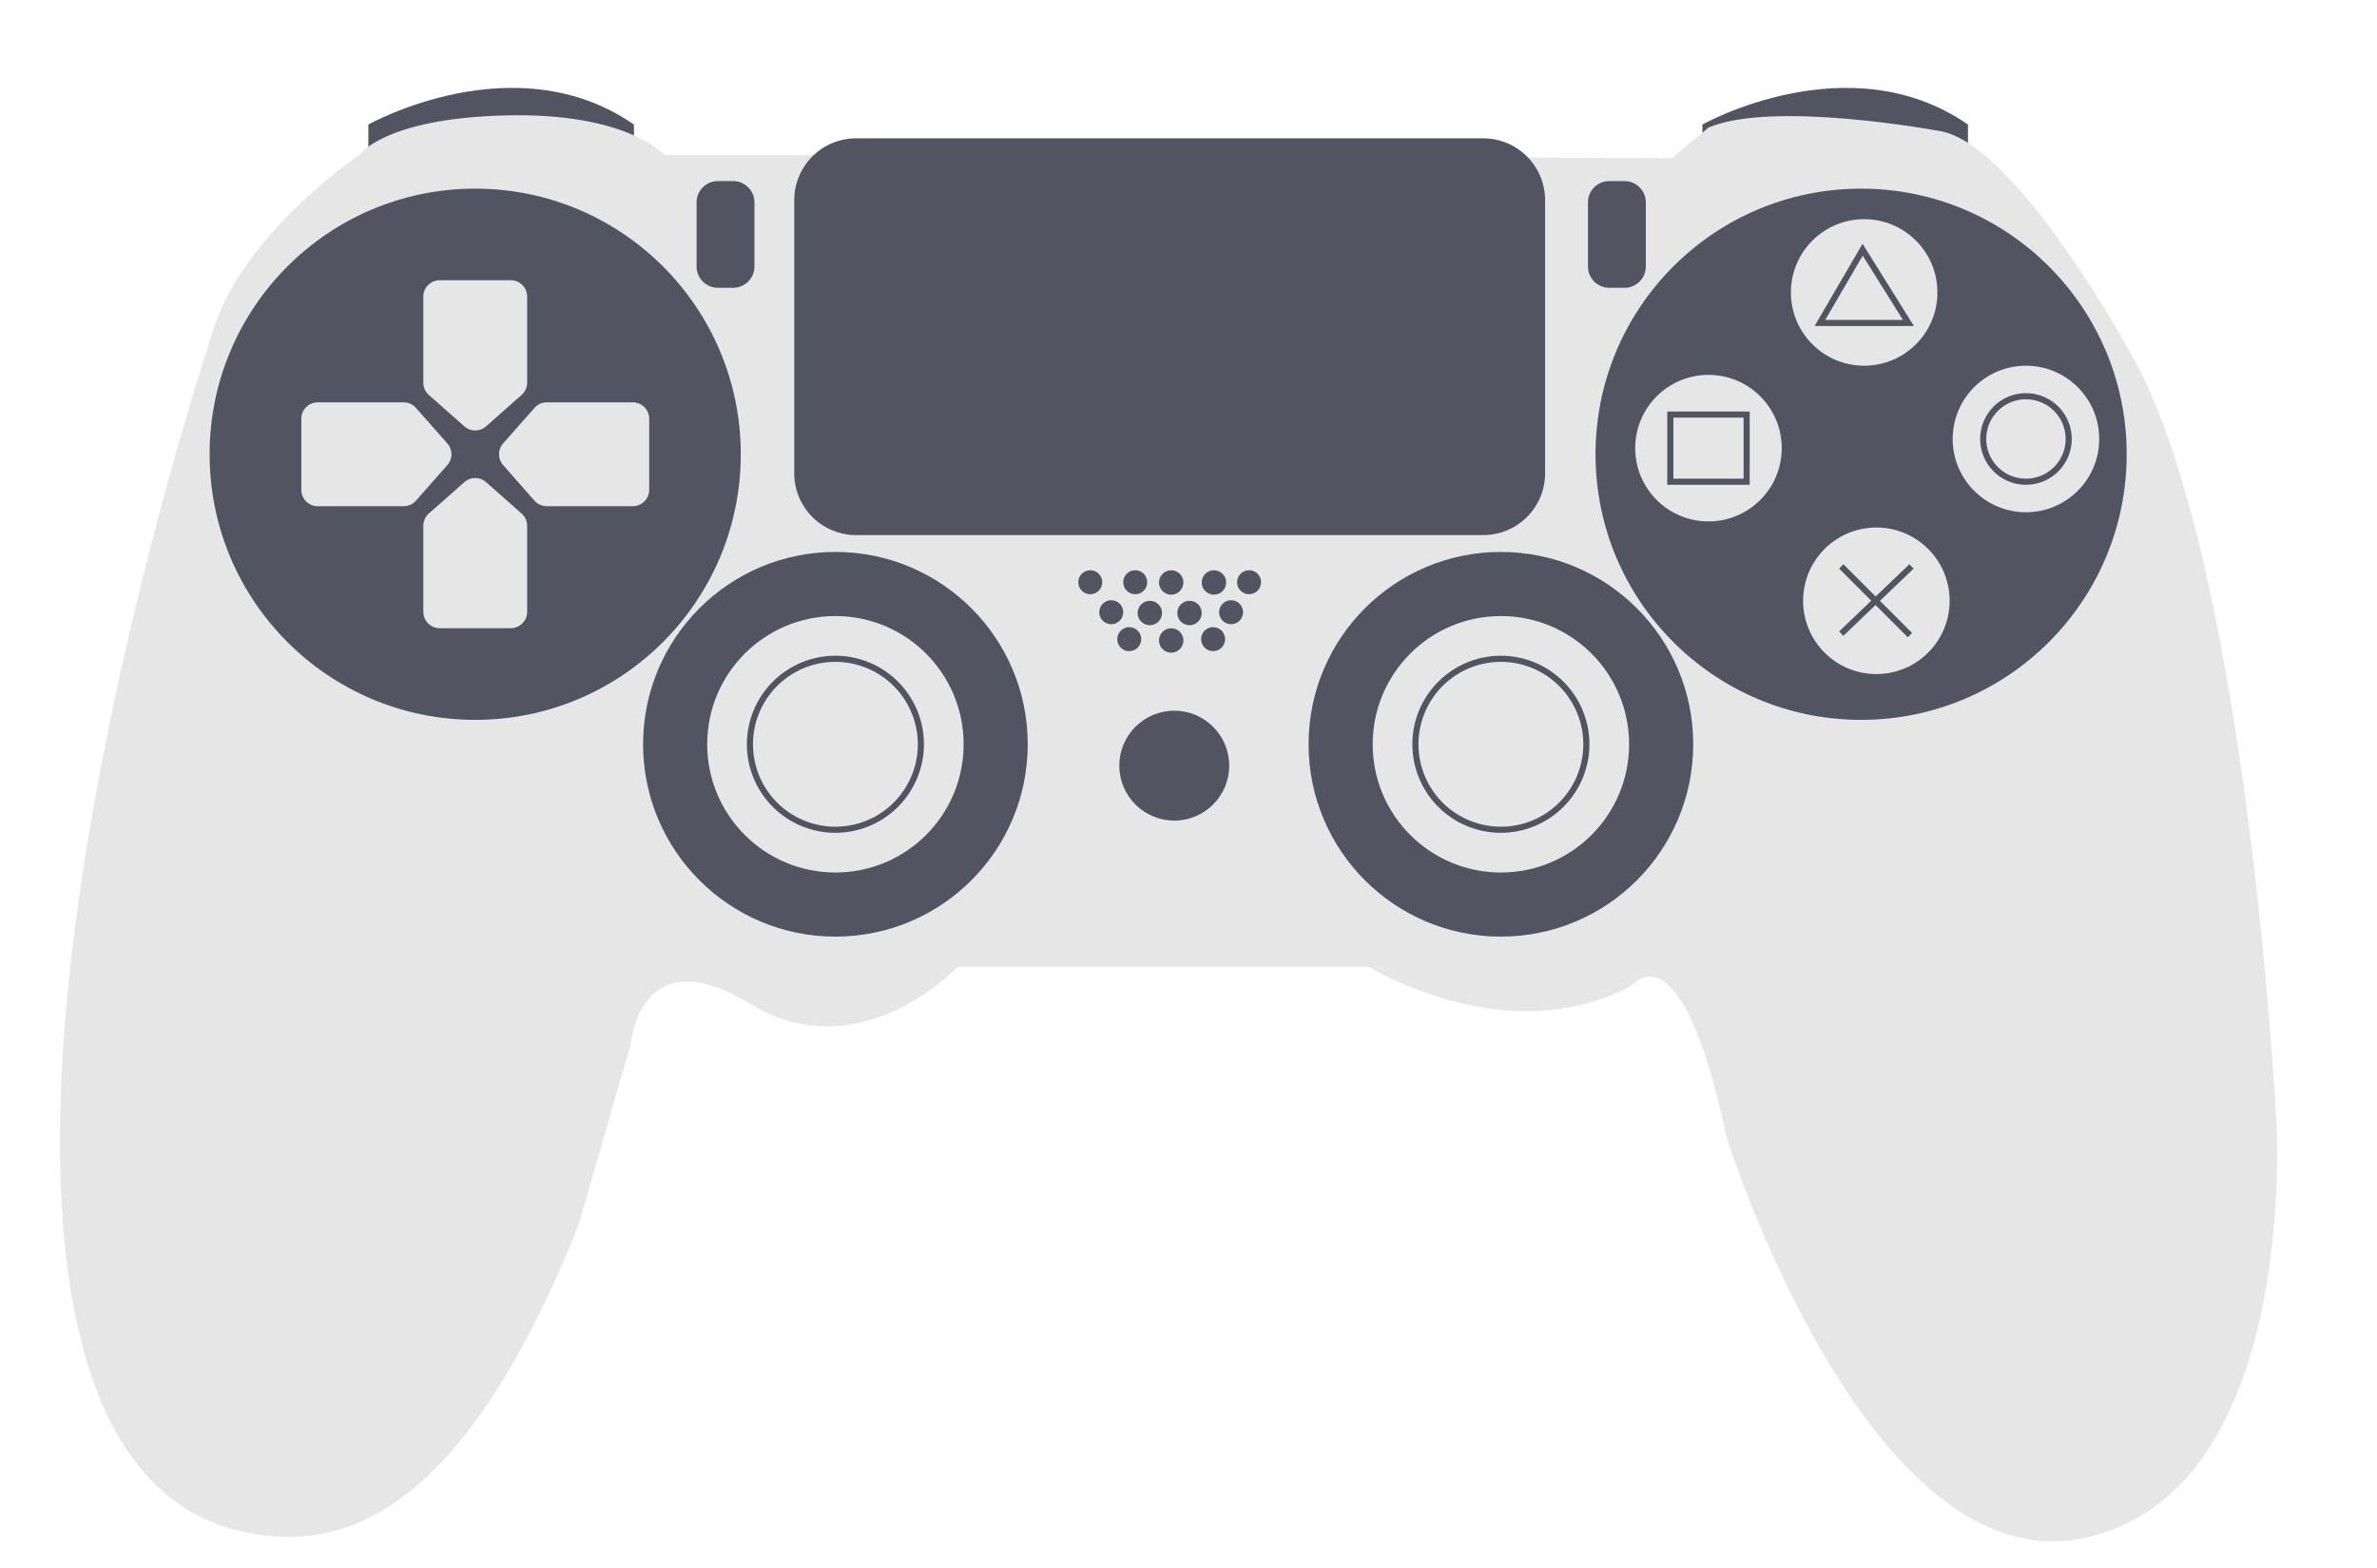 <svg width="511.272" height="337.198" xmlns="http://www.w3.org/2000/svg">

 <g>
  <title>background</title>
  <rect fill="none" id="canvas_background" height="339.198" width="513.272" y="-1" x="-1"/>
 </g>
 <g>
  <title>Layer 1</title>
  <path id="svg_20" fill="#535461" d="m79.229,34.006l0,-7.223s31.517,-17.728 57.124,0l0,6.566l-57.124,0.657z"/>
  <path id="svg_21" fill="#535461" d="m366.165,34.006l0,-7.223s31.517,-17.728 57.124,0l0,6.566l-57.124,0.657z"/>
  <path id="svg_22" fill="#e6e6e6" d="m173.78,33.35l-30.86,0s-7.879,-9.192 -34.143,-8.536s-31.517,8.536 -31.517,8.536s-25.936,17.4 -31.845,39.068c0,0 -31.845,95.536 -32.502,170.389s28.234,85.358 43.336,87.328s42.023,-0.657 68.287,-66.974l11.162,-38.74s1.97,-22.981 25.608,-8.536s44.649,-7.879 44.649,-7.879l88.641,0s29.547,18.385 56.468,3.94c0,0 10.506,-13.789 20.355,32.83c0,0 30.204,95.864 76.823,86.015s41.366,-89.955 41.366,-89.955s-6.238,-122.457 -31.845,-165.792c0,0 -24.623,-44.977 -41.038,-46.947c0,0 -35.457,-6.566 -49.245,-0.657l-7.879,6.566l-185.819,-0.657z"/>
  <circle id="svg_23" fill="#535461" r="57.124" cy="97.697" cx="102.21"/>
  <circle id="svg_24" fill="#535461" r="57.124" cy="97.697" cx="400.308"/>
  <path id="svg_25" fill="#e6e6e6" d="m112.164,84.959l-7.617,6.737a3.532,3.532 0 0 1 -4.668,0l-7.63,-6.737a3.526,3.526 0 0 1 -1.195,-2.626l0,-18.536a3.533,3.533 0 0 1 3.533,-3.526l15.266,0a3.526,3.526 0 0 1 3.533,3.519l0,18.529a3.526,3.526 0 0 1 -1.221,2.64z"/>
  <path id="svg_26" fill="#e6e6e6" d="m112.164,110.428l-7.617,-6.73a3.533,3.533 0 0 0 -4.668,0l-7.63,6.737a3.526,3.526 0 0 0 -1.195,2.626l0,18.516a3.526,3.526 0 0 0 3.519,3.533l15.279,0a3.526,3.526 0 0 0 3.533,-3.519l0,-18.523a3.526,3.526 0 0 0 -1.221,-2.64z"/>
  <path id="svg_27" fill="#e6e6e6" d="m89.479,107.664l6.737,-7.63a3.532,3.532 0 0 0 0,-4.668l-6.737,-7.63a3.533,3.533 0 0 0 -2.626,-1.195l-18.516,0a3.533,3.533 0 0 0 -3.526,3.533l0,15.266a3.526,3.526 0 0 0 3.519,3.533l18.529,0a3.526,3.526 0 0 0 2.62,-1.208z"/>
  <path id="svg_28" fill="#e6e6e6" d="m114.948,107.664l-6.724,-7.636a3.526,3.526 0 0 1 0,-4.668l6.737,-7.63a3.526,3.526 0 0 1 2.626,-1.195l18.516,0a3.526,3.526 0 0 1 3.533,3.519l0,15.279a3.526,3.526 0 0 1 -3.519,3.533l-18.523,0a3.526,3.526 0 0 1 -2.646,-1.202z"/>
  <circle id="svg_29" fill="#535461" r="41.366" cy="160.074" cx="179.69"/>
  <circle id="svg_30" fill="#535461" r="41.366" cy="160.074" cx="322.829"/>
  <circle id="svg_31" fill="#e6e6e6" r="27.577" cy="160.074" cx="179.69"/>
  <path id="svg_32" fill="#535461" d="m179.69,179.116a19.041,19.041 0 1 1 19.041,-19.041a19.063,19.063 0 0 1 -19.041,19.041zm0,-36.77a17.728,17.728 0 1 0 17.728,17.728a17.748,17.748 0 0 0 -17.728,-17.728z"/>
  <circle id="svg_33" fill="#e6e6e6" r="27.577" cy="160.074" cx="322.829"/>
  <path id="svg_34" fill="#535461" d="m322.829,179.116a19.041,19.041 0 1 1 19.041,-19.041a19.063,19.063 0 0 1 -19.041,19.041zm0,-36.77a17.728,17.728 0 1 0 17.728,17.728a17.748,17.748 0 0 0 -17.728,-17.728z"/>
  <circle id="svg_35" fill="#535461" r="11.819" cy="164.67" cx="252.572"/>
  <circle id="svg_36" fill="#535461" r="2.58" cy="125.222" cx="234.509"/>
  <circle id="svg_37" fill="#535461" r="2.58" cy="125.222" cx="244.175"/>
  <circle id="svg_38" fill="#535461" r="2.58" cy="137.467" cx="242.888"/>
  <circle id="svg_39" fill="#535461" r="2.626" cy="137.75" cx="251.916"/>
  <circle id="svg_40" fill="#535461" r="2.58" cy="137.467" cx="260.931"/>
  <circle id="svg_41" fill="#535461" r="2.58" cy="131.67" cx="239.02"/>
  <circle id="svg_42" fill="#535461" r="2.626" cy="131.84" cx="247.32"/>
  <circle id="svg_43" fill="#535461" r="2.626" cy="131.84" cx="255.856"/>
  <circle id="svg_44" fill="#535461" r="2.58" cy="131.67" cx="264.798"/>
  <circle id="svg_45" fill="#535461" r="2.626" cy="125.274" cx="251.916"/>
  <circle id="svg_46" fill="#535461" r="2.626" cy="125.274" cx="261.108"/>
  <circle id="svg_47" fill="#535461" r="2.58" cy="125.222" cx="268.666"/>
  <path id="svg_48" fill="#535461" d="m154.41,38.946a4.586,4.586 0 0 0 -4.581,4.581l0,13.789a4.586,4.586 0 0 0 4.581,4.581l3.283,0a4.586,4.586 0 0 0 4.581,-4.581l0,-13.789a4.586,4.586 0 0 0 -4.581,-4.581l-3.283,0z"/>
  <path id="svg_49" fill="#535461" d="m346.138,38.946a4.586,4.586 0 0 0 -4.581,4.581l0,13.789a4.586,4.586 0 0 0 4.581,4.581l3.283,0a4.586,4.586 0 0 0 4.581,-4.581l0,-13.789a4.586,4.586 0 0 0 -4.581,-4.581l-3.283,0z"/>
  <circle id="svg_50" fill="#e6e6e6" r="15.758" cy="62.897" cx="400.965"/>
  <circle id="svg_51" fill="#e6e6e6" r="15.758" cy="96.384" cx="367.478"/>
  <circle id="svg_52" fill="#e6e6e6" r="15.758" cy="94.414" cx="435.765"/>
  <circle id="svg_53" fill="#e6e6e6" r="15.758" cy="129.214" cx="403.591"/>
  <path id="svg_54" fill="#535461" d="m184.121,29.754a13.296,13.296 0 0 0 -13.281,13.281l0,58.766a13.296,13.296 0 0 0 13.281,13.281l134.932,0a13.296,13.296 0 0 0 13.281,-13.281l0,-58.766a13.296,13.296 0 0 0 -13.281,-13.281l-134.932,0z"/>
  <path id="svg_55" fill="#535461" d="m411.671,70.119l-21.37,0l10.316,-17.685l11.053,17.685zm-19.083,-1.313l16.713,0l-8.645,-13.832l-8.068,13.832z"/>
  <path id="svg_56" fill="#535461" d="m376.342,104.263l-17.728,0l0,-15.758l17.728,0l0,15.758zm-16.415,-1.313l15.102,0l0,-13.132l-15.102,0l0,13.132z"/>
  <path id="svg_57" fill="#535461" d="m435.765,104.263a9.849,9.849 0 1 1 9.849,-9.849a9.86,9.86 0 0 1 -9.849,9.849zm0,-18.385a8.536,8.536 0 1 0 8.536,8.536a8.546,8.546 0 0 0 -8.536,-8.536z"/>
  <rect id="svg_58" fill="#535461" transform="rotate(-45 -569.485,325.561) " height="20.893" width="1.313" y="864.229" x="256.65"/>
  <rect id="svg_59" fill="#535461" transform="rotate(-43.734 -573.427,304.085) " height="1.313" width="20.898" y="852.379" x="243.08"/>
 </g>
</svg>